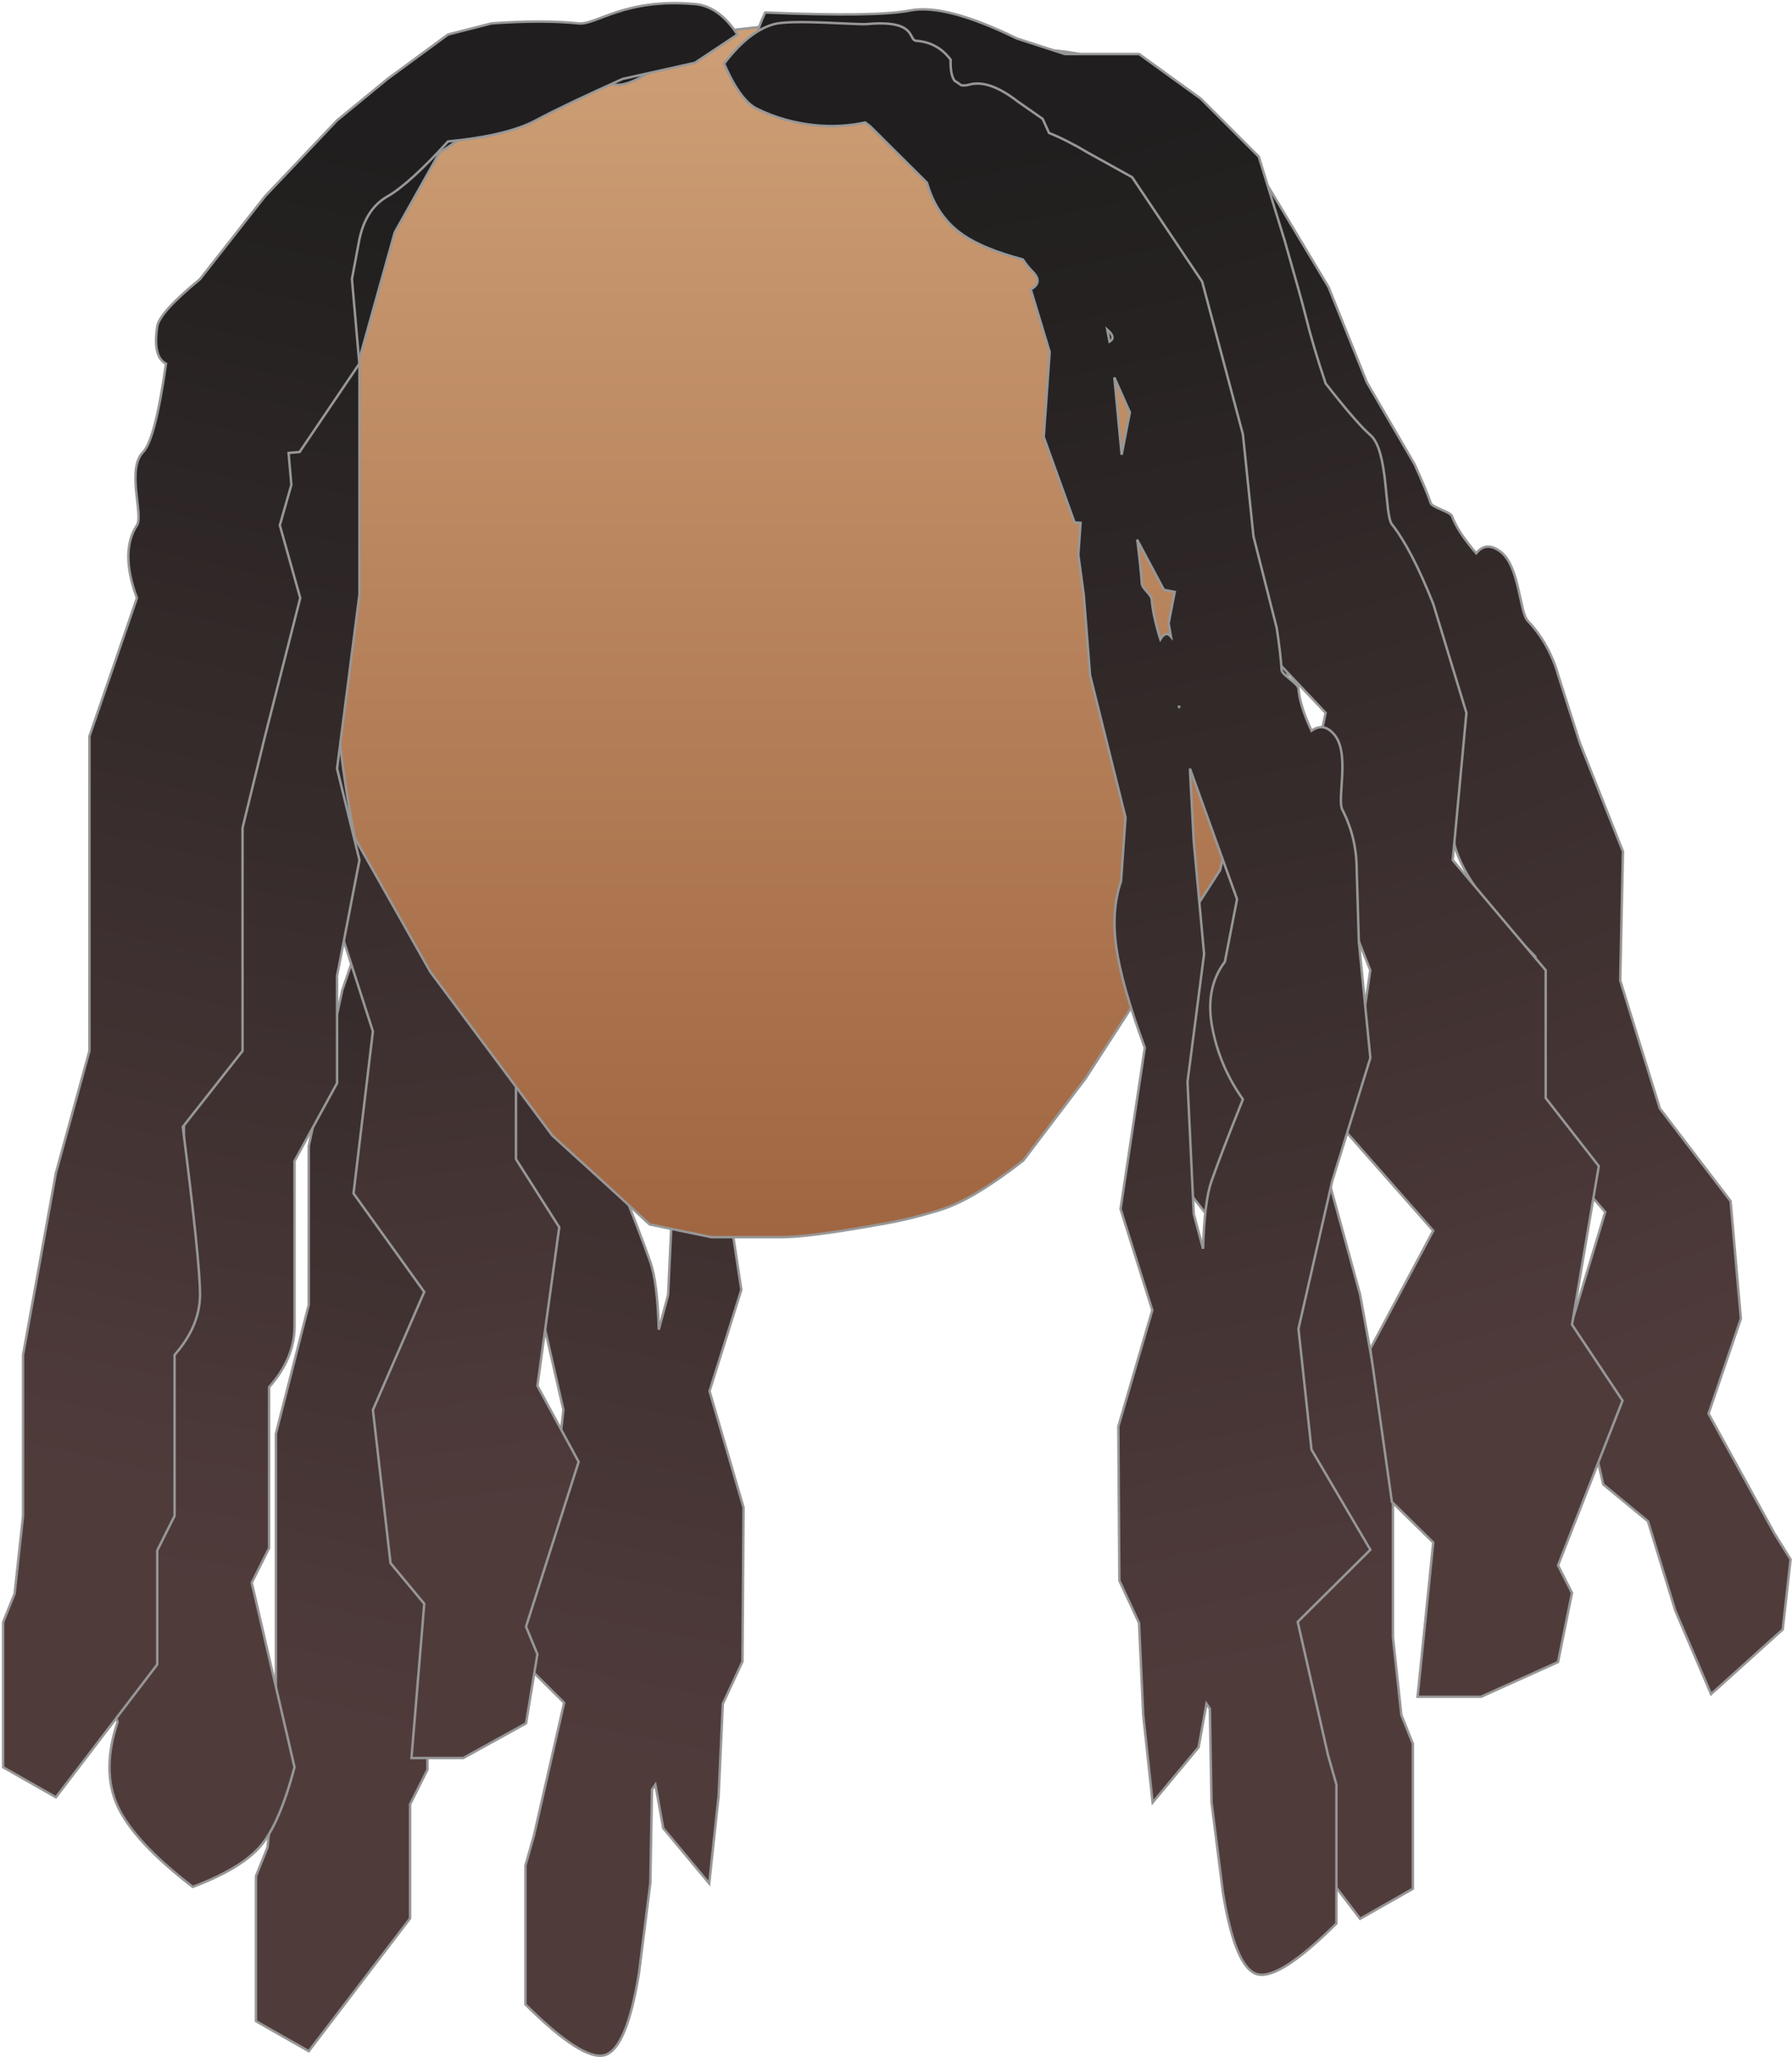 <?xml version="1.0" encoding="UTF-8"?>
<svg width="731px" height="839px" viewBox="0 0 731 839" version="1.1" xmlns="http://www.w3.org/2000/svg" xmlns:xlink="http://www.w3.org/1999/xlink">
    <!-- Generator: Sketch 53.2 (72643) - https://sketchapp.com -->
    <title>Group</title>
    <desc>Created with Sketch.</desc>
    <defs>
        <linearGradient x1="50%" y1="5.859%" x2="62.314%" y2="86.381%" id="linearGradient-1">
            <stop stop-color="#201E1E" offset="0%"></stop>
            <stop stop-color="#503B3B" offset="100%"></stop>
        </linearGradient>
        <linearGradient x1="50%" y1="5.859%" x2="55.302%" y2="86.381%" id="linearGradient-2">
            <stop stop-color="#201E1E" offset="0%"></stop>
            <stop stop-color="#503B3B" offset="100%"></stop>
        </linearGradient>
        <linearGradient x1="50%" y1="5.859%" x2="52.286%" y2="86.381%" id="linearGradient-3">
            <stop stop-color="#201E1E" offset="0%"></stop>
            <stop stop-color="#503B3B" offset="100%"></stop>
        </linearGradient>
        <linearGradient x1="50%" y1="0%" x2="50%" y2="100%" id="linearGradient-4">
            <stop stop-color="#CE9F76" offset="0%"></stop>
            <stop stop-color="#A06641" offset="100%"></stop>
        </linearGradient>
        <linearGradient x1="50%" y1="5.859%" x2="57.477%" y2="86.381%" id="linearGradient-5">
            <stop stop-color="#201E1E" offset="0%"></stop>
            <stop stop-color="#503B3B" offset="100%"></stop>
        </linearGradient>
        <linearGradient x1="50%" y1="5.859%" x2="63.889%" y2="86.381%" id="linearGradient-6">
            <stop stop-color="#201E1E" offset="0%"></stop>
            <stop stop-color="#503B3B" offset="100%"></stop>
        </linearGradient>
        <linearGradient x1="50%" y1="5.859%" x2="62.725%" y2="86.381%" id="linearGradient-7">
            <stop stop-color="#201E1E" offset="0%"></stop>
            <stop stop-color="#503B3B" offset="100%"></stop>
        </linearGradient>
        <linearGradient x1="50%" y1="5.859%" x2="62.519%" y2="86.381%" id="linearGradient-8">
            <stop stop-color="#201E1E" offset="0%"></stop>
            <stop stop-color="#503B3B" offset="100%"></stop>
        </linearGradient>
    </defs>
    <g id="Page-1" stroke="none" stroke-width="1" fill="none" fill-rule="evenodd">
        <g id="Group" transform="translate(-60, -18)" stroke="#979797">
            <path d="M291.546,147.824 L314.597,169.378 L331.631,198.998 L360.963,230.294 C372.769,238.405 379.124,244.312 380.03,248.015 C382.017,256.139 381.273,261.289 377.799,263.466 C382.513,283.782 386.656,295.467 390.228,298.523 C397.76,304.967 392.254,324.143 395.347,328.057 C400.641,334.754 401.503,344.61 397.934,357.626 L422.167,412.125 L441.328,474.272 L446.968,538.744 L464.899,589.962 L468.965,636.441 L472.392,675.611 L476.84,726.451 L483.026,757.73 L488.718,768.964 L493.873,827.893 L473.497,841.967 L427.59,791.627 L423.536,745.291 L415.257,731.839 L409.537,666.462 C401.964,659.258 397.8,651.348 397.047,642.733 C396.293,634.119 396.646,611.251 398.105,574.13 L371.117,545.381 L367.307,501.828 L363.187,454.741 L350.823,418.366 L331.574,363.431 L337.288,333.136 L331.162,317.14 L331.162,304.085 L326.65,304.085 L299.233,270.339 L299.233,235.695 L294.824,219.938 C292.365,211.729 288.034,206.202 281.831,203.355 C275.628,200.508 266.788,193.79 255.311,183.199 C239.122,183.04 226.973,181.225 218.866,177.753 C210.759,174.282 198.513,169.698 182.128,164.001 L152.151,160.02 L133.881,150.05 C138.177,141.943 143.572,137.314 150.064,136.163 C178.585,131.104 218.208,130.953 225.331,129.578 C234.886,127.733 247.163,129.535 262.163,134.984 L281.831,141.378 L291.546,147.824 Z" id="back-braid-left-3" fill="url(#linearGradient-1)" transform="translate(313.877, 485.422) scale(-1, 1) rotate(5) translate(-313.877, -485.422) "></path>
            <path d="M464.546,93.824 L487.597,115.378 L504.631,144.998 L533.963,176.294 C545.769,184.405 552.124,190.312 553.03,194.015 C555.017,202.139 554.273,207.289 550.799,209.466 C555.513,229.782 559.656,241.467 563.228,244.523 C570.76,250.967 565.254,270.143 568.347,274.057 C573.641,280.754 574.503,290.61 570.934,303.626 L595.167,358.125 L602.539,442.384 L606.349,485.936 L624.31,534.373 L644.12,607.074 L646.968,639.626 L649.84,672.451 L656.026,703.73 L661.718,714.964 L666.873,773.893 L646.497,787.967 L600.59,737.627 L596.536,691.291 L588.257,677.839 L582.537,612.462 C574.964,605.258 570.8,597.348 570.047,588.733 C569.293,580.119 569.646,557.251 571.105,520.13 L544.117,491.381 L540.307,447.828 L536.187,400.741 L523.823,364.366 L504.574,309.431 L510.288,279.136 L504.162,263.14 L504.162,250.085 L499.65,250.085 L472.233,216.339 L472.233,181.695 L467.824,165.938 C465.365,157.729 461.034,152.202 454.831,149.355 C448.628,146.508 439.788,139.79 428.311,129.199 C412.122,129.04 399.973,127.225 391.866,123.753 C383.759,120.282 371.513,115.698 355.128,110.001 L325.151,106.02 L306.881,96.05 C311.177,87.943 316.572,83.314 323.064,82.163 C351.585,77.104 391.208,76.953 398.331,75.578 C407.886,73.733 420.163,75.535 435.163,80.984 L454.831,87.378 L464.546,93.824 Z" id="back-braid-right" fill="url(#linearGradient-1)" transform="translate(486.877, 431.422) rotate(5) translate(-486.877, -431.422) "></path>
            <path d="M457.264,745.835 L454.049,763.589 L435.294,786.117 L431.466,750.477 L429.752,712.855 L421.731,695.622 L421.302,632.784 L435.172,585.328 L422.205,544.031 L432.108,478.254 C425.833,461.35 421.965,447.791 420.506,437.578 C419.046,427.365 419.68,418.299 422.407,410.382 L424.227,384.359 L409.78,326.365 L407.197,293.539 L404.982,277.293 L405.896,264.225 L403.44,264.053 L390.878,229.228 L393.303,194.548 L385.57,168.996 C389.097,167.093 389.271,164.598 386.094,161.512 C384.979,160.43 383.722,158.859 382.321,156.798 C371.787,154.016 363.741,150.737 358.181,146.961 C350.885,142.006 345.904,134.861 343.238,125.525 C327.797,110.174 320.076,102.498 320.076,102.498 L318.031,100.946 C306.068,103.664 289.463,103.029 273.822,95.328 C269.29,93.097 264.846,86.976 260.491,76.967 C267.291,68.003 274.126,62.621 280.996,60.819 C288.533,58.843 314.746,61.176 318.696,60.819 C339.484,58.94 335.416,67.399 338.88,67.641 C344.681,68.047 349.355,70.616 352.901,75.349 C352.774,79.344 353.302,82.199 354.484,83.914 C355.419,84.494 356.319,85.103 357.185,85.742 C358.134,85.937 359.239,85.859 360.502,85.508 C365.832,84.025 372.389,86.297 380.173,92.322 L390.432,99.472 L393.041,105.22 C397.977,107.207 403.245,109.88 408.843,113.239 L426.93,123.269 L455.51,165.88 L472.126,228.136 L476.438,269.75 L485.923,307.145 C487.058,314.74 487.718,320.442 487.9,324.251 C487.992,326.176 494.64,329.749 494.788,331.806 C495.117,336.383 496.891,342.124 500.111,349.028 C503.533,346.58 506.706,347.197 509.629,350.878 C515.793,358.641 510.413,376.837 512.703,381.269 C516.621,388.853 518.569,397.126 518.547,406.086 L519.422,435.099 L524.113,482.434 L508.545,532.676 L494.788,592.928 L500.111,642.202 L524.113,683.03 L494.478,712.431 L506.823,766.686 L510.266,778.8 L510.266,835.452 C494.723,850.895 483.952,857.788 477.954,856.132 C471.955,854.475 467.287,843.319 463.948,822.662 L459.316,785.939 L458.634,747.828 L457.264,745.835 Z M455.873,560.272 C456.22,547.421 457.368,538.222 459.316,532.676 C462.017,524.981 466.287,513.872 472.126,499.35 C465.752,490.337 461.574,480.517 459.59,469.892 C457.607,459.267 459.335,450.377 464.774,443.224 L469.734,417.705 L450.519,364.452 C450.532,364.753 450.543,365.055 450.554,365.358 L452.053,393.943 L456.286,440.08 L449.526,492.206 L452.076,546.12 L455.873,560.272 Z M446.131,339.792 L446.05,338.733 C446.072,339.11 446.098,339.463 446.131,339.792 Z M442.767,310.622 L441.818,305.214 L444.309,292.399 L439.88,291.538 L428.96,271.081 L429.207,272.428 C430.096,279.772 430.657,285.315 430.891,289.057 C431.009,290.949 434.776,293.465 434.929,295.478 C435.27,299.959 436.444,305.369 438.45,311.708 C439.908,309.304 441.347,308.942 442.767,310.622 Z M422.658,236.448 L426.016,219.173 L419.685,204.945 L422.658,236.448 Z M417.722,190.315 C419.607,189.244 419.295,187.614 416.788,185.426 L417.722,190.315 Z" id="back-braid-left-2" fill="url(#linearGradient-2)" transform="translate(392.302, 458.46) scale(-1, 1) translate(-392.302, -458.46) "></path>
            <path d="M224.43,53.041 L204.21,72.452 L204.21,101.231 L183.714,141.27 C187.551,157.728 189.839,167.809 190.577,171.514 C192.198,179.641 194.428,188.879 197.268,199.229 C204.254,210.177 209.204,217.179 212.117,220.236 C218.26,226.681 216.785,252.746 219.308,256.661 C223.625,263.36 228.21,274.181 233.064,289.124 L244.1,333.618 L239.541,393.661 L270.476,438.61 L270.476,490.735 L288.135,518.502 L279.221,583.158 L296.042,614.163 L274.579,681.383 L279.221,692.621 L274.579,720.824 L248.965,734.981 L227.849,734.981 L233.064,672.064 L219.308,655.484 L212.117,593.028 L233.064,544.873 L204.21,504.708 L212.117,438.61 L190.577,371.793 L197.268,333.618 L162.991,289.124 L155.718,256.661 L150.722,240.66 L150.722,227.601 L147.042,227.601 L155.718,171.514 L183.714,106.678 L197.268,101.231 C212.226,104.078 217.176,104.078 212.117,101.231 C207.058,98.383 204.422,88.791 204.21,72.452 C220.887,75.925 225.92,75.925 219.308,72.452 C212.695,68.98 212.695,62.509 219.308,53.041 C257.998,57.12 277.969,57.12 279.221,53.041 C280.472,48.961 259.287,48.961 215.666,53.041 C230.072,58.491 241.172,60.294 248.965,58.449 C256.757,56.603 249.719,56.603 227.849,58.449 L212.117,58.449 L224.43,53.041 Z" id="back-braid-left" fill="url(#linearGradient-3)"></path>
            <path d="M259.854,62.301 L276.158,52.683 C281.314,46.982 292.123,42.207 308.584,38.357 C325.045,34.507 350.062,30.904 383.635,27.547 L431.805,33.723 L477.409,52.683 L527.922,108.068 L557.736,181.73 C568.239,215.821 573.491,244.322 573.491,267.232 C573.491,290.143 568.239,325.334 557.736,372.807 L502.922,457.658 L477.409,491.298 C463.724,501.946 452.524,508.626 443.809,511.339 C435.094,514.051 426.823,516.051 418.996,517.339 C399.742,520.811 386.34,522.547 378.791,522.547 C371.242,522.547 361.713,522.547 350.203,522.547 L325.003,517.339 L308.584,502.237 L285.301,481.077 L235.549,414.349 L204.764,359.804 C201.701,344.326 199.406,328.869 197.877,313.434 C197.362,308.229 197.362,298.206 197.877,283.366 C202.468,267.479 204.764,256.078 204.764,249.162 C204.764,242.247 202.468,234.85 197.877,226.972 L204.764,145.489 L217.226,112.804 C225.301,91.625 240.332,73.817 259.854,62.301 Z" id="Head" fill="url(#linearGradient-4)"></path>
            <path d="M170.916,52.489 L191.793,81.528 L208.827,111.148 L238.159,142.445 C249.965,150.555 256.321,156.462 257.226,160.165 C259.213,168.29 258.47,173.44 254.995,175.616 C259.71,195.932 263.853,207.618 267.424,210.673 C274.956,217.117 269.45,236.294 272.544,240.207 C277.837,246.904 278.699,256.761 275.131,269.776 L299.364,324.275 L306.735,408.534 L310.546,452.086 L316.019,514.644 L348.317,573.225 L351.164,605.776 L354.036,638.602 L360.222,669.88 L365.914,681.115 L360.222,709.31 C365.751,722.044 366.745,733.402 363.204,743.385 C359.662,753.367 350.436,765.217 335.525,778.932 C321.886,775.091 312.224,770.367 306.539,764.758 C300.853,759.15 295.31,748.874 289.908,733.931 L300.732,657.442 L292.453,643.99 L286.733,578.612 C279.16,571.408 274.997,563.498 274.243,554.884 C273.489,546.269 271.528,523.857 268.361,487.648 L248.313,457.531 L244.503,413.979 L231.272,367.688 L237.131,329.72 L221.832,259.79 L220.517,244.759 L219.449,232.558 L216.775,201.987 L214.775,179.135 L213.451,163.995 L194.627,113.913 L173.596,83.12 C158.083,74.645 147.225,68.984 141.022,66.138 C134.819,63.291 122.472,60.693 103.981,58.345 C102.121,62.688 97.137,63.124 89.03,59.653 C80.923,56.181 76.46,53.867 75.641,52.709 C76.141,58.418 80.455,54.757 88.586,41.728 C88.325,43.573 92.972,43.573 102.527,41.728 C112.082,39.883 124.359,41.686 139.359,47.134 L159.027,53.529 L170.916,52.489 Z" id="mid-braid-left" fill="url(#linearGradient-5)" transform="translate(220.777, 409.98) scale(-1, 1) rotate(5) translate(-220.777, -409.98) "></path>
            <path d="M594.131,80.434 L622.321,138.376 L634.494,178.403 L650.94,213.301 C653.504,220.54 655.239,226.011 656.145,229.715 C656.603,231.588 663.81,233.826 664.348,235.817 C665.544,240.247 668.381,245.544 672.86,251.707 C675.751,248.651 678.983,248.651 682.555,251.707 C690.087,258.151 688.278,277.04 691.371,280.953 C696.665,287.65 700.156,295.399 701.844,304.199 L708.238,332.512 L721.875,378.082 L716.18,430.371 L727.735,483.79 L753.182,523.942 L753.182,572.083 L736.67,609.508 L759.141,660.411 L764.832,671.645 L759.141,699.84 L727.735,723.539 L716.18,688.375 L708.238,651.094 L691.371,634.52 L682.555,572.083 L701.844,523.942 L672.86,483.79 L682.555,417.711 C668.922,401.343 660.119,388.134 656.145,378.082 C652.171,368.03 652.171,358.975 656.145,350.915 L656.145,324.918 L622.321,268.27 L613.403,235.817 L607.277,219.821 L607.277,206.766 L602.765,206.766 L575.348,173.02 L575.348,138.376 L557.946,113.512 C564.149,111.374 564.149,108.882 557.946,106.036 C551.742,103.189 542.902,96.47 531.425,85.879 C515.236,85.721 503.088,83.906 494.981,80.434 C486.873,76.963 480.62,70.899 476.222,62.243 C458.135,50.12 449.092,44.059 449.092,44.059 C449.092,44.059 427.892,38.555 385.491,27.547 C424.264,19.849 448.979,16 459.635,16 C470.291,16 479.164,18.229 486.252,22.688 C486.826,30.913 491.891,34.103 501.445,32.258 C511,30.414 523.278,32.216 538.278,37.665 L557.946,44.059 L594.131,80.434 Z" id="mid-braid-right-2" fill="url(#linearGradient-6)" transform="translate(575.161, 369.77) rotate(-5) translate(-575.161, -369.77) "></path>
            <path d="M524.68,40.047 L549.821,58.231 L573.469,81.868 L584.148,116.45 C588.852,132.903 591.657,142.981 592.563,146.684 C594.55,154.808 597.284,164.044 600.766,174.391 C609.332,185.335 615.401,192.335 618.973,195.391 C626.505,201.835 624.696,227.892 627.789,231.805 C633.083,238.502 638.705,249.32 644.656,264.258 L658.188,308.739 L652.598,368.764 L690.528,413.7 L690.528,465.809 L712.18,493.567 L701.25,558.204 L721.875,589.2 L695.559,656.399 L701.25,667.633 L695.559,695.829 L664.153,709.981 L638.262,709.981 L644.656,647.083 L627.789,630.508 L618.973,568.071 L644.656,519.93 L609.278,479.778 L618.973,413.7 L592.563,346.903 L600.766,308.739 L558.738,264.258 L549.821,231.805 L543.695,215.809 L543.695,202.754 L539.183,202.754 L511.766,169.008 L511.766,134.364 L511.766,102.024 C506.367,104.871 500.567,104.871 494.363,102.024 C488.16,99.177 479.32,92.459 467.843,81.868 C451.654,81.709 439.506,79.894 431.399,76.422 C423.291,72.951 417.038,66.887 412.64,58.231 C393.006,55.257 383.956,51.731 385.491,47.652 C386.77,44.253 376.082,43.752 369.045,34.641 C368.108,33.428 369.139,29.576 372.139,23.086 C402.091,24.379 421.844,24.103 431.399,22.258 C440.953,20.414 455.386,24.212 474.695,33.653 L494.363,40.047 L524.68,40.047 Z" id="mid-braid-right" fill="url(#linearGradient-7)"></path>
            <path d="M174.776,52.079 L196.761,67.122 L228.75,95.433 L258.082,126.73 C269.888,134.84 276.244,140.747 277.15,144.45 C279.136,152.575 278.393,157.725 274.918,159.901 C279.633,180.217 283.776,191.903 287.347,194.958 C294.879,201.402 289.374,220.578 292.467,224.492 C297.76,231.189 298.623,241.046 295.054,254.061 L319.287,308.56 L326.658,392.819 L330.469,436.371 L348.43,484.809 L368.24,557.51 L371.088,590.061 L373.959,622.887 L380.146,654.165 L385.837,665.4 L390.993,724.328 L370.616,738.403 L324.709,688.062 L320.656,641.727 L312.376,628.275 L306.656,562.897 C299.083,555.693 294.92,547.783 294.166,539.169 C293.412,530.554 293.765,507.686 295.224,470.565 L268.237,441.816 L264.426,398.264 L260.307,351.176 L247.943,314.802 L228.694,259.867 L234.407,229.572 L228.281,213.575 L228.281,200.521 L223.77,200.521 L196.353,166.775 L196.353,132.13 L191.943,116.374 C189.484,108.165 185.153,102.637 178.95,99.79 C172.747,96.944 163.907,90.225 152.43,79.634 C136.241,79.475 124.093,77.66 115.985,74.189 C107.878,70.717 95.632,66.133 79.247,60.436 L49.271,56.455 L31,46.485 C35.297,38.379 40.691,33.75 47.183,32.598 C75.705,27.539 88.016,37.694 95.139,36.319 C104.693,34.474 116.499,33.441 130.555,33.22 L148.629,36.194 L174.776,52.079 Z" id="front-braid-left" fill="url(#linearGradient-8)" transform="translate(210.996, 384.788) scale(-1, 1) rotate(5) translate(-210.996, -384.788) "></path>
            <path d="M552.153,712.835 L548.938,730.589 L530.183,753.117 L526.354,717.477 L524.641,679.855 L516.62,662.622 L516.191,599.784 L530.061,552.328 L517.094,511.031 L526.997,445.254 C520.722,428.35 516.854,414.791 515.394,404.578 C513.934,394.365 514.568,385.299 517.296,377.382 L519.116,351.359 L504.669,293.365 L502.086,260.539 L499.871,244.293 L500.785,231.225 L498.329,231.053 L485.766,196.228 L488.191,161.548 L480.459,135.996 C483.985,134.093 484.16,131.598 480.982,128.512 C479.868,127.43 478.61,125.859 477.209,123.798 C466.676,121.016 458.63,117.737 453.07,113.961 C445.774,109.006 440.793,101.861 438.127,92.525 C422.686,77.174 414.965,69.498 414.965,69.498 L412.92,67.946 C400.957,70.664 384.352,70.029 368.711,62.328 C364.179,60.097 359.735,53.976 355.379,43.967 C362.18,35.003 369.015,29.621 375.885,27.819 C383.422,25.843 409.635,28.176 413.584,27.819 C434.373,25.94 430.305,34.399 433.769,34.641 C439.57,35.047 444.244,37.616 447.79,42.349 C447.663,46.344 448.19,49.199 449.373,50.914 C450.308,51.494 451.208,52.103 452.073,52.742 C453.022,52.937 454.128,52.859 455.391,52.508 C460.721,51.025 467.278,53.297 475.062,59.322 L485.321,66.472 L487.929,72.22 C492.866,74.207 498.134,76.88 503.732,80.239 L521.819,90.269 L550.399,132.88 L567.014,195.136 L571.327,236.75 L580.811,274.145 C581.947,281.74 582.606,287.442 582.789,291.251 C582.881,293.176 589.529,296.749 589.677,298.806 C590.006,303.383 591.78,309.124 595,316.028 C598.422,313.58 601.594,314.197 604.517,317.878 C610.681,325.641 605.302,343.837 607.591,348.269 C611.51,355.853 613.458,364.126 613.436,373.086 L614.311,402.099 L619.002,449.434 L603.434,499.676 L589.677,559.928 L595,609.202 L619.002,650.03 L589.367,679.431 L601.712,733.686 L605.155,745.8 L605.155,802.452 C589.612,817.895 578.841,824.788 572.842,823.132 C566.844,821.475 562.175,810.319 558.837,789.662 L554.204,752.939 L553.522,714.828 L552.153,712.835 Z M550.761,527.272 C551.109,514.421 552.257,505.222 554.204,499.676 C556.906,491.981 561.176,480.872 567.014,466.35 C560.641,457.337 556.462,447.517 554.479,436.892 C552.496,426.267 554.224,417.377 559.663,410.224 L564.623,384.705 L545.408,331.452 C545.421,331.753 545.432,332.055 545.443,332.358 L546.942,360.943 L551.175,407.08 L544.414,459.206 L546.965,513.12 L550.761,527.272 Z M541.019,306.792 L540.938,305.733 C540.96,306.11 540.987,306.463 541.019,306.792 Z M537.656,277.622 L536.706,272.214 L539.197,259.399 L534.769,258.538 L523.849,238.081 L524.095,239.428 C524.985,246.772 525.546,252.315 525.78,256.057 C525.898,257.949 529.665,260.465 529.818,262.478 C530.159,266.959 531.333,272.369 533.339,278.708 C534.797,276.304 536.236,275.942 537.656,277.622 Z M517.547,203.448 L520.905,186.173 L514.574,171.945 L517.547,203.448 Z M512.611,157.315 C514.496,156.244 514.184,154.614 511.676,152.426 L512.611,157.315 Z" id="front-braid-right" fill="url(#linearGradient-2)"></path>
        </g>
    </g>
</svg>